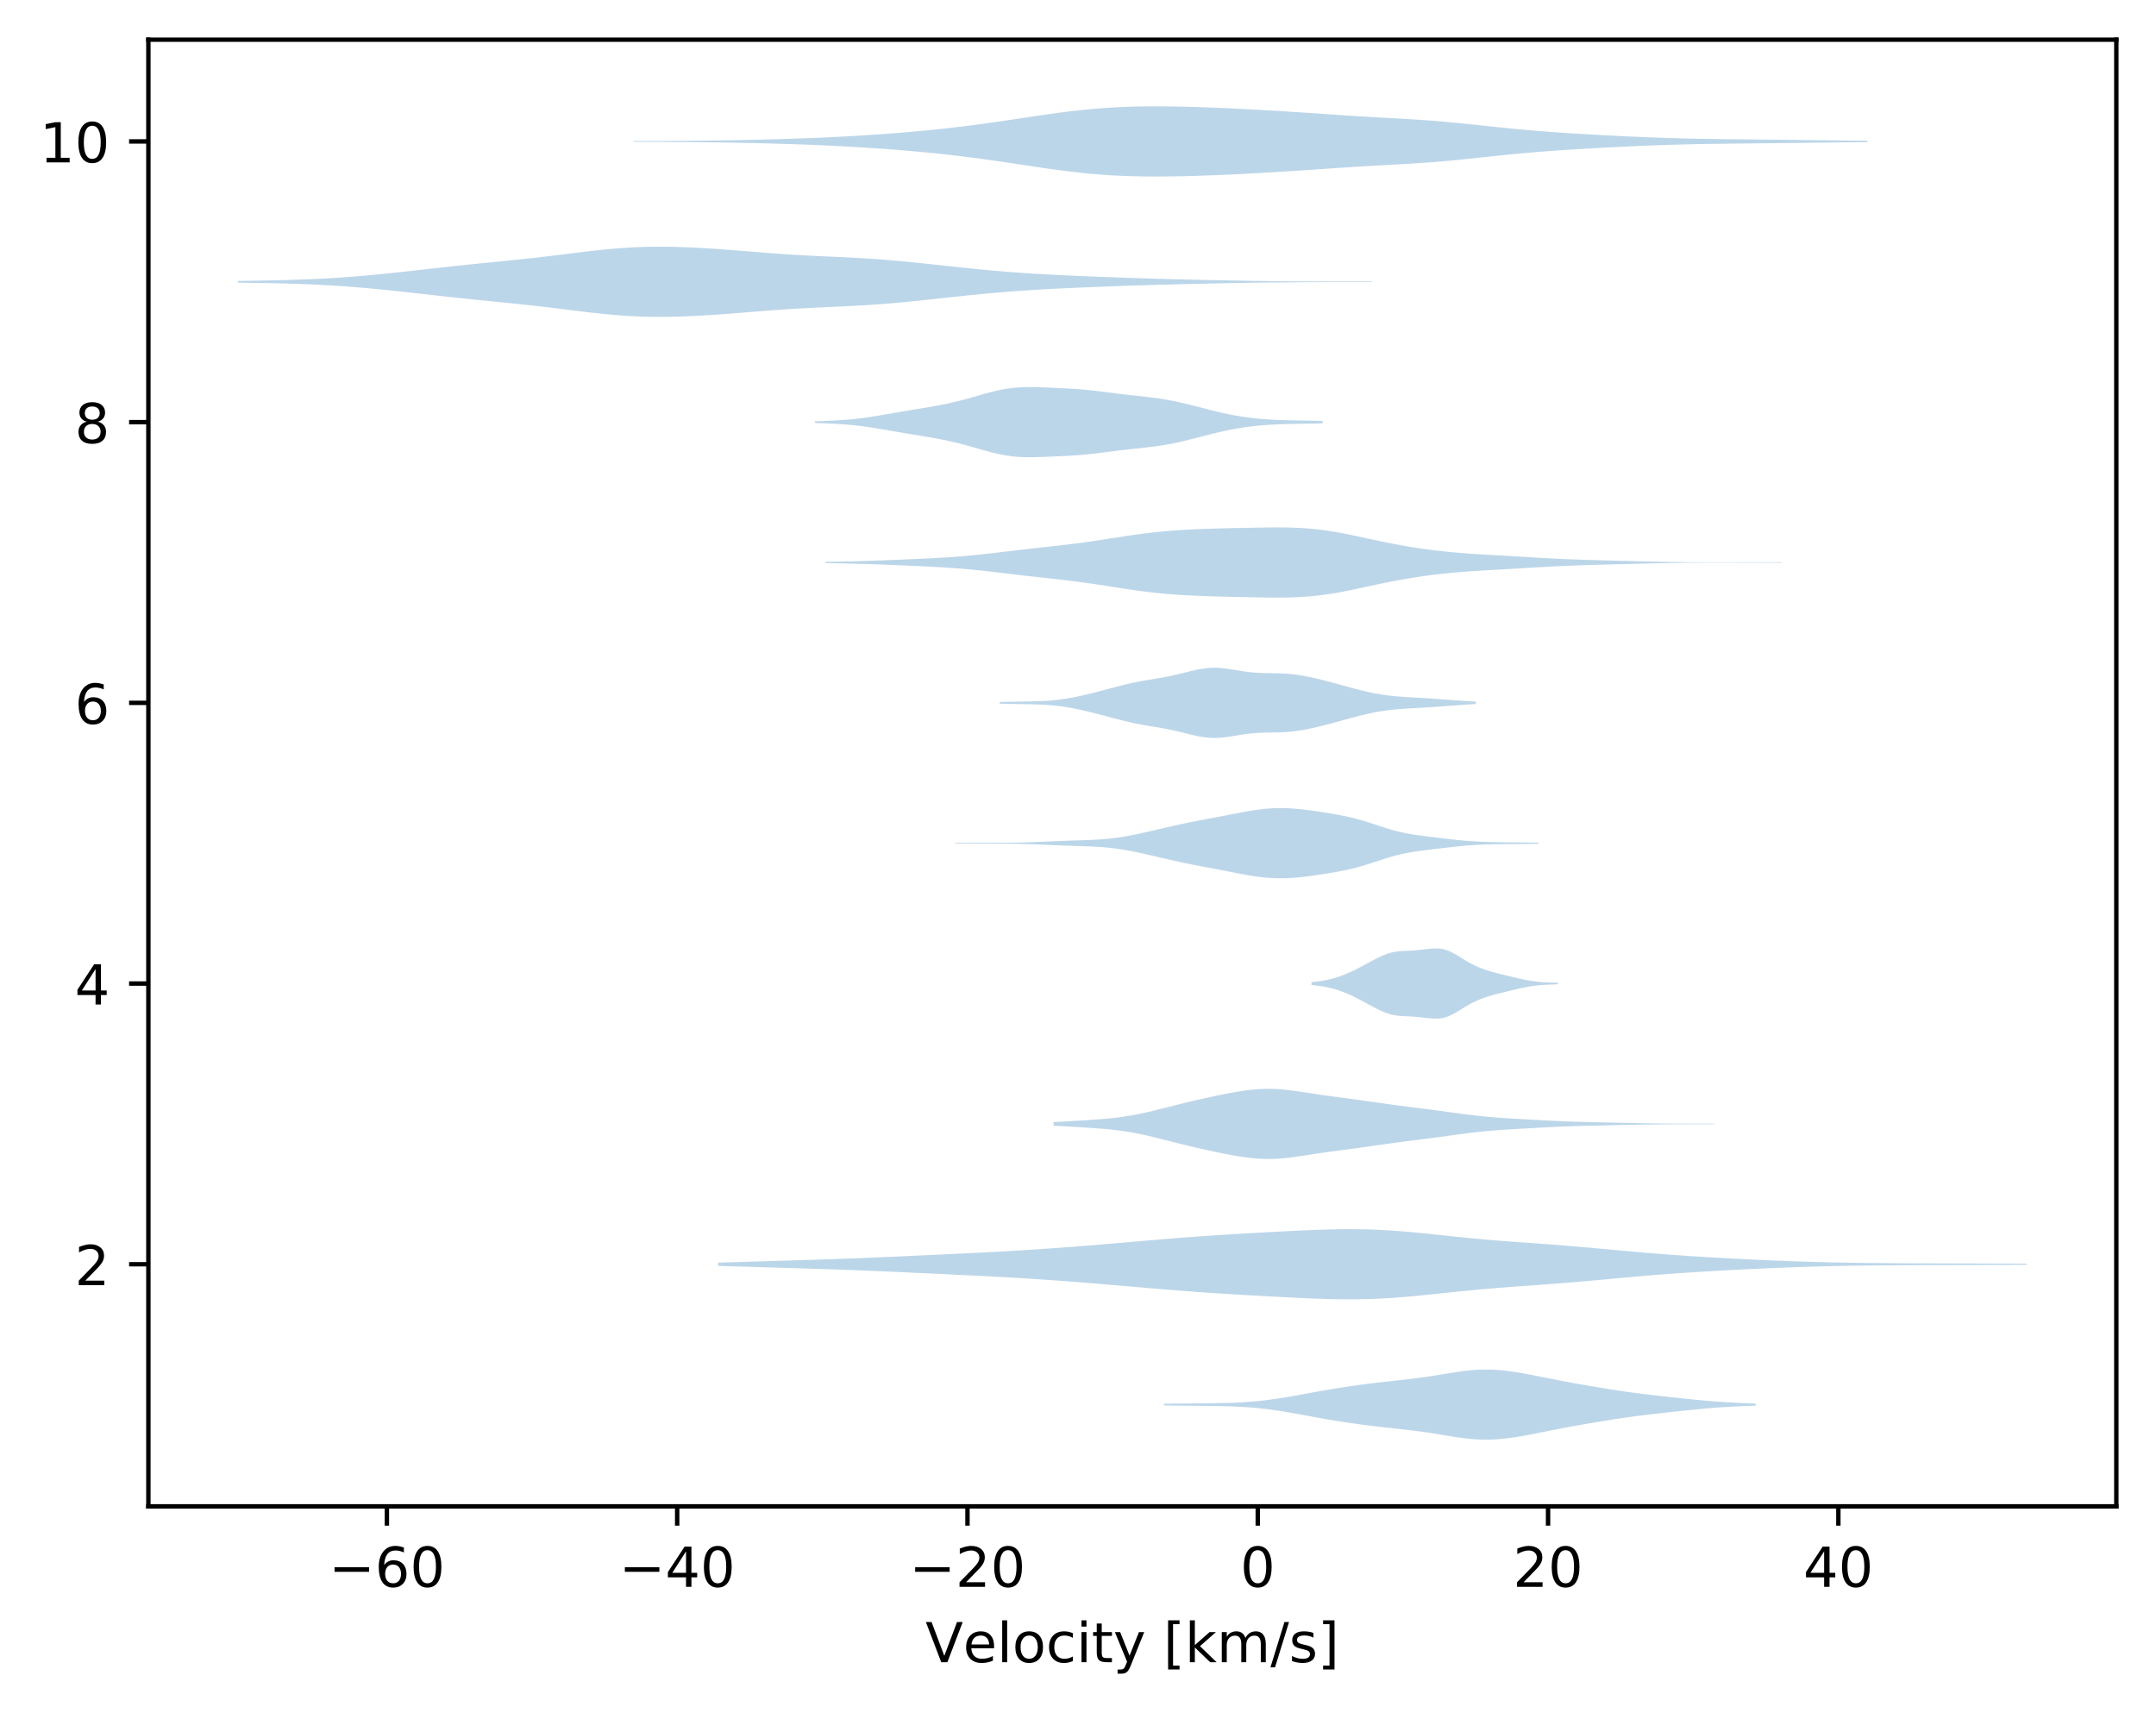 <?xml version="1.0" encoding="utf-8" standalone="no"?>
<!DOCTYPE svg PUBLIC "-//W3C//DTD SVG 1.1//EN"
  "http://www.w3.org/Graphics/SVG/1.1/DTD/svg11.dtd">
<!-- Created with matplotlib (https://matplotlib.org/) -->
<svg height="310.868pt" version="1.1" viewBox="0 0 391.245 310.868" width="391.245pt" xmlns="http://www.w3.org/2000/svg" xmlns:xlink="http://www.w3.org/1999/xlink">
 <defs>
  <style type="text/css">
*{stroke-linecap:butt;stroke-linejoin:round;}
  </style>
 </defs>
 <g id="figure_1">
  <g id="patch_1">
   <path d="M 0 310.868 
L 391.245 310.868 
L 391.245 0 
L 0 0 
z
" style="fill:#ffffff;"/>
  </g>
  <g id="axes_1">
   <g id="patch_2">
    <path d="M 26.925 273.312 
L 384.045 273.312 
L 384.045 7.2 
L 26.925 7.2 
z
" style="fill:#ffffff;"/>
   </g>
   <g id="PolyCollection_1">
    <path clip-path="url(#pb4125a4945)" d="M 211.237 254.702 
L 211.237 254.997 
L 212.321 255.013 
L 213.405 255.028 
L 214.49 255.041 
L 215.574 255.052 
L 216.659 255.062 
L 217.743 255.072 
L 218.828 255.082 
L 219.912 255.095 
L 220.996 255.111 
L 222.081 255.134 
L 223.165 255.166 
L 224.25 255.208 
L 225.334 255.263 
L 226.418 255.332 
L 227.503 255.419 
L 228.587 255.522 
L 229.672 255.644 
L 230.756 255.784 
L 231.841 255.94 
L 232.925 256.111 
L 234.009 256.294 
L 235.094 256.486 
L 236.178 256.683 
L 237.263 256.882 
L 238.347 257.081 
L 239.432 257.276 
L 240.516 257.466 
L 241.6 257.65 
L 242.685 257.827 
L 243.769 257.997 
L 244.854 258.16 
L 245.938 258.316 
L 247.022 258.464 
L 248.107 258.605 
L 249.191 258.74 
L 250.276 258.869 
L 251.36 258.993 
L 252.445 259.113 
L 253.529 259.232 
L 254.613 259.352 
L 255.698 259.476 
L 256.782 259.608 
L 257.867 259.749 
L 258.951 259.902 
L 260.036 260.066 
L 261.12 260.24 
L 262.204 260.42 
L 263.289 260.598 
L 264.373 260.768 
L 265.458 260.921 
L 266.542 261.049 
L 267.627 261.144 
L 268.711 261.201 
L 269.795 261.216 
L 270.88 261.189 
L 271.964 261.122 
L 273.049 261.019 
L 274.133 260.883 
L 275.217 260.722 
L 276.302 260.539 
L 277.386 260.341 
L 278.471 260.133 
L 279.555 259.918 
L 280.64 259.7 
L 281.724 259.483 
L 282.808 259.27 
L 283.893 259.062 
L 284.977 258.86 
L 286.062 258.663 
L 287.146 258.472 
L 288.231 258.285 
L 289.315 258.101 
L 290.399 257.92 
L 291.484 257.742 
L 292.568 257.569 
L 293.653 257.401 
L 294.737 257.24 
L 295.821 257.086 
L 296.906 256.941 
L 297.99 256.804 
L 299.075 256.672 
L 300.159 256.546 
L 301.244 256.422 
L 302.328 256.301 
L 303.412 256.182 
L 304.497 256.065 
L 305.581 255.949 
L 306.666 255.837 
L 307.75 255.728 
L 308.835 255.626 
L 309.919 255.529 
L 311.003 255.441 
L 312.088 255.36 
L 313.172 255.288 
L 314.257 255.224 
L 315.341 255.168 
L 316.425 255.119 
L 317.51 255.076 
L 318.594 255.039 
L 318.594 254.66 
L 318.594 254.66 
L 317.51 254.623 
L 316.425 254.58 
L 315.341 254.531 
L 314.257 254.475 
L 313.172 254.411 
L 312.088 254.339 
L 311.003 254.259 
L 309.919 254.17 
L 308.835 254.074 
L 307.75 253.971 
L 306.666 253.863 
L 305.581 253.75 
L 304.497 253.635 
L 303.412 253.517 
L 302.328 253.398 
L 301.244 253.277 
L 300.159 253.154 
L 299.075 253.027 
L 297.99 252.896 
L 296.906 252.758 
L 295.821 252.613 
L 294.737 252.46 
L 293.653 252.299 
L 292.568 252.131 
L 291.484 251.957 
L 290.399 251.779 
L 289.315 251.598 
L 288.231 251.414 
L 287.146 251.227 
L 286.062 251.036 
L 284.977 250.84 
L 283.893 250.637 
L 282.808 250.429 
L 281.724 250.216 
L 280.64 249.999 
L 279.555 249.782 
L 278.471 249.567 
L 277.386 249.358 
L 276.302 249.16 
L 275.217 248.978 
L 274.133 248.816 
L 273.049 248.681 
L 271.964 248.577 
L 270.88 248.51 
L 269.795 248.483 
L 268.711 248.499 
L 267.627 248.555 
L 266.542 248.65 
L 265.458 248.778 
L 264.373 248.931 
L 263.289 249.101 
L 262.204 249.28 
L 261.12 249.459 
L 260.036 249.633 
L 258.951 249.797 
L 257.867 249.95 
L 256.782 250.092 
L 255.698 250.223 
L 254.613 250.347 
L 253.529 250.467 
L 252.445 250.586 
L 251.36 250.706 
L 250.276 250.83 
L 249.191 250.959 
L 248.107 251.094 
L 247.022 251.235 
L 245.938 251.384 
L 244.854 251.539 
L 243.769 251.702 
L 242.685 251.872 
L 241.6 252.049 
L 240.516 252.233 
L 239.432 252.423 
L 238.347 252.618 
L 237.263 252.817 
L 236.178 253.016 
L 235.094 253.213 
L 234.009 253.405 
L 232.925 253.588 
L 231.841 253.759 
L 230.756 253.915 
L 229.672 254.055 
L 228.587 254.177 
L 227.503 254.281 
L 226.418 254.367 
L 225.334 254.437 
L 224.25 254.492 
L 223.165 254.534 
L 222.081 254.565 
L 220.996 254.588 
L 219.912 254.605 
L 218.828 254.617 
L 217.743 254.628 
L 216.659 254.637 
L 215.574 254.647 
L 214.49 254.659 
L 213.405 254.672 
L 212.321 254.686 
L 211.237 254.702 
z
" style="fill:#1f77b4;fill-opacity:0.3;"/>
   </g>
   <g id="PolyCollection_2">
    <path clip-path="url(#pb4125a4945)" d="M 130.317 229.08 
L 130.317 229.689 
L 132.716 229.753 
L 135.115 229.821 
L 137.513 229.892 
L 139.912 229.965 
L 142.311 230.038 
L 144.71 230.111 
L 147.109 230.186 
L 149.508 230.263 
L 151.907 230.344 
L 154.306 230.43 
L 156.705 230.523 
L 159.104 230.622 
L 161.503 230.726 
L 163.902 230.835 
L 166.301 230.947 
L 168.7 231.059 
L 171.099 231.172 
L 173.498 231.285 
L 175.897 231.4 
L 178.296 231.519 
L 180.694 231.644 
L 183.093 231.777 
L 185.492 231.919 
L 187.891 232.071 
L 190.29 232.234 
L 192.689 232.407 
L 195.088 232.589 
L 197.487 232.779 
L 199.886 232.976 
L 202.285 233.179 
L 204.684 233.384 
L 207.083 233.591 
L 209.482 233.796 
L 211.881 233.997 
L 214.28 234.189 
L 216.679 234.37 
L 219.078 234.54 
L 221.477 234.699 
L 223.876 234.848 
L 226.274 234.989 
L 228.673 235.124 
L 231.072 235.255 
L 233.471 235.381 
L 235.87 235.499 
L 238.269 235.603 
L 240.668 235.686 
L 243.067 235.738 
L 245.466 235.751 
L 247.865 235.716 
L 250.264 235.63 
L 252.663 235.492 
L 255.062 235.308 
L 257.461 235.087 
L 259.86 234.842 
L 262.259 234.588 
L 264.658 234.336 
L 267.057 234.097 
L 269.455 233.877 
L 271.854 233.677 
L 274.253 233.493 
L 276.652 233.319 
L 279.051 233.147 
L 281.45 232.969 
L 283.849 232.782 
L 286.248 232.583 
L 288.647 232.373 
L 291.046 232.155 
L 293.445 231.934 
L 295.844 231.717 
L 298.243 231.507 
L 300.642 231.309 
L 303.041 231.125 
L 305.44 230.955 
L 307.839 230.798 
L 310.238 230.652 
L 312.637 230.516 
L 315.035 230.388 
L 317.434 230.268 
L 319.833 230.156 
L 322.232 230.052 
L 324.631 229.958 
L 327.03 229.874 
L 329.429 229.8 
L 331.828 229.738 
L 334.227 229.686 
L 336.626 229.645 
L 339.025 229.612 
L 341.424 229.587 
L 343.823 229.568 
L 346.222 229.554 
L 348.621 229.544 
L 351.02 229.536 
L 353.419 229.529 
L 355.818 229.523 
L 358.216 229.517 
L 360.615 229.51 
L 363.014 229.502 
L 365.413 229.493 
L 367.812 229.482 
L 367.812 229.286 
L 367.812 229.286 
L 365.413 229.276 
L 363.014 229.267 
L 360.615 229.259 
L 358.216 229.252 
L 355.818 229.246 
L 353.419 229.24 
L 351.02 229.233 
L 348.621 229.225 
L 346.222 229.215 
L 343.823 229.201 
L 341.424 229.182 
L 339.025 229.157 
L 336.626 229.124 
L 334.227 229.082 
L 331.828 229.031 
L 329.429 228.969 
L 327.03 228.895 
L 324.631 228.811 
L 322.232 228.717 
L 319.833 228.613 
L 317.434 228.501 
L 315.035 228.38 
L 312.637 228.253 
L 310.238 228.117 
L 307.839 227.971 
L 305.44 227.814 
L 303.041 227.644 
L 300.642 227.46 
L 298.243 227.262 
L 295.844 227.052 
L 293.445 226.835 
L 291.046 226.614 
L 288.647 226.396 
L 286.248 226.186 
L 283.849 225.986 
L 281.45 225.799 
L 279.051 225.622 
L 276.652 225.45 
L 274.253 225.276 
L 271.854 225.092 
L 269.455 224.892 
L 267.057 224.672 
L 264.658 224.433 
L 262.259 224.181 
L 259.86 223.926 
L 257.461 223.682 
L 255.062 223.461 
L 252.663 223.277 
L 250.264 223.139 
L 247.865 223.053 
L 245.466 223.018 
L 243.067 223.031 
L 240.668 223.083 
L 238.269 223.166 
L 235.87 223.27 
L 233.471 223.388 
L 231.072 223.514 
L 228.673 223.644 
L 226.274 223.78 
L 223.876 223.921 
L 221.477 224.07 
L 219.078 224.228 
L 216.679 224.399 
L 214.28 224.58 
L 211.881 224.772 
L 209.482 224.972 
L 207.083 225.177 
L 204.684 225.384 
L 202.285 225.59 
L 199.886 225.793 
L 197.487 225.99 
L 195.088 226.18 
L 192.689 226.362 
L 190.29 226.534 
L 187.891 226.697 
L 185.492 226.85 
L 183.093 226.992 
L 180.694 227.125 
L 178.296 227.25 
L 175.897 227.369 
L 173.498 227.484 
L 171.099 227.597 
L 168.7 227.71 
L 166.301 227.822 
L 163.902 227.934 
L 161.503 228.042 
L 159.104 228.147 
L 156.705 228.246 
L 154.306 228.339 
L 151.907 228.425 
L 149.508 228.506 
L 147.109 228.583 
L 144.71 228.658 
L 142.311 228.731 
L 139.912 228.804 
L 137.513 228.876 
L 135.115 228.948 
L 132.716 229.016 
L 130.317 229.08 
z
" style="fill:#1f77b4;fill-opacity:0.3;"/>
   </g>
   <g id="PolyCollection_3">
    <path clip-path="url(#pb4125a4945)" d="M 191.189 203.587 
L 191.189 204.251 
L 192.4 204.314 
L 193.611 204.381 
L 194.822 204.45 
L 196.033 204.521 
L 197.244 204.597 
L 198.455 204.678 
L 199.666 204.769 
L 200.877 204.874 
L 202.089 204.998 
L 203.3 205.147 
L 204.511 205.323 
L 205.722 205.53 
L 206.933 205.768 
L 208.144 206.032 
L 209.355 206.319 
L 210.566 206.619 
L 211.777 206.927 
L 212.988 207.235 
L 214.199 207.538 
L 215.41 207.833 
L 216.622 208.12 
L 217.833 208.399 
L 219.044 208.67 
L 220.255 208.934 
L 221.466 209.188 
L 222.677 209.43 
L 223.888 209.654 
L 225.099 209.856 
L 226.31 210.027 
L 227.521 210.16 
L 228.732 210.248 
L 229.943 210.285 
L 231.155 210.27 
L 232.366 210.202 
L 233.577 210.088 
L 234.788 209.938 
L 235.999 209.764 
L 237.21 209.578 
L 238.421 209.39 
L 239.632 209.208 
L 240.843 209.035 
L 242.054 208.871 
L 243.265 208.711 
L 244.476 208.552 
L 245.687 208.391 
L 246.899 208.225 
L 248.11 208.054 
L 249.321 207.88 
L 250.532 207.706 
L 251.743 207.534 
L 252.954 207.367 
L 254.165 207.206 
L 255.376 207.05 
L 256.587 206.898 
L 257.798 206.746 
L 259.009 206.592 
L 260.22 206.434 
L 261.432 206.271 
L 262.643 206.106 
L 263.854 205.939 
L 265.065 205.775 
L 266.276 205.617 
L 267.487 205.471 
L 268.698 205.337 
L 269.909 205.218 
L 271.12 205.113 
L 272.331 205.021 
L 273.542 204.94 
L 274.753 204.865 
L 275.965 204.795 
L 277.176 204.727 
L 278.387 204.66 
L 279.598 204.594 
L 280.809 204.53 
L 282.02 204.471 
L 283.231 204.416 
L 284.442 204.368 
L 285.653 204.327 
L 286.864 204.291 
L 288.075 204.26 
L 289.286 204.231 
L 290.498 204.204 
L 291.709 204.177 
L 292.92 204.15 
L 294.131 204.123 
L 295.342 204.097 
L 296.553 204.071 
L 297.764 204.048 
L 298.975 204.028 
L 300.186 204.011 
L 301.397 203.997 
L 302.608 203.987 
L 303.819 203.98 
L 305.031 203.976 
L 306.242 203.974 
L 307.453 203.974 
L 308.664 203.974 
L 309.875 203.974 
L 311.086 203.973 
L 311.086 203.866 
L 311.086 203.866 
L 309.875 203.865 
L 308.664 203.864 
L 307.453 203.865 
L 306.242 203.864 
L 305.031 203.863 
L 303.819 203.859 
L 302.608 203.852 
L 301.397 203.842 
L 300.186 203.828 
L 298.975 203.811 
L 297.764 203.79 
L 296.553 203.767 
L 295.342 203.742 
L 294.131 203.715 
L 292.92 203.688 
L 291.709 203.661 
L 290.498 203.634 
L 289.286 203.607 
L 288.075 203.579 
L 286.864 203.547 
L 285.653 203.512 
L 284.442 203.47 
L 283.231 203.422 
L 282.02 203.368 
L 280.809 203.308 
L 279.598 203.244 
L 278.387 203.179 
L 277.176 203.112 
L 275.965 203.043 
L 274.753 202.973 
L 273.542 202.899 
L 272.331 202.817 
L 271.12 202.725 
L 269.909 202.62 
L 268.698 202.501 
L 267.487 202.368 
L 266.276 202.221 
L 265.065 202.064 
L 263.854 201.9 
L 262.643 201.733 
L 261.432 201.567 
L 260.22 201.404 
L 259.009 201.246 
L 257.798 201.093 
L 256.587 200.941 
L 255.376 200.788 
L 254.165 200.632 
L 252.954 200.471 
L 251.743 200.304 
L 250.532 200.133 
L 249.321 199.958 
L 248.11 199.784 
L 246.899 199.614 
L 245.687 199.448 
L 244.476 199.286 
L 243.265 199.128 
L 242.054 198.968 
L 240.843 198.803 
L 239.632 198.63 
L 238.421 198.448 
L 237.21 198.26 
L 235.999 198.074 
L 234.788 197.9 
L 233.577 197.75 
L 232.366 197.636 
L 231.155 197.569 
L 229.943 197.553 
L 228.732 197.59 
L 227.521 197.678 
L 226.31 197.811 
L 225.099 197.983 
L 223.888 198.184 
L 222.677 198.409 
L 221.466 198.65 
L 220.255 198.905 
L 219.044 199.168 
L 217.833 199.439 
L 216.622 199.718 
L 215.41 200.005 
L 214.199 200.301 
L 212.988 200.604 
L 211.777 200.911 
L 210.566 201.219 
L 209.355 201.52 
L 208.144 201.806 
L 206.933 202.071 
L 205.722 202.308 
L 204.511 202.515 
L 203.3 202.692 
L 202.089 202.84 
L 200.877 202.964 
L 199.666 203.069 
L 198.455 203.16 
L 197.244 203.242 
L 196.033 203.317 
L 194.822 203.388 
L 193.611 203.457 
L 192.4 203.524 
L 191.189 203.587 
z
" style="fill:#1f77b4;fill-opacity:0.3;"/>
   </g>
   <g id="PolyCollection_4">
    <path clip-path="url(#pb4125a4945)" d="M 237.992 178.192 
L 237.992 178.715 
L 238.443 178.761 
L 238.895 178.811 
L 239.346 178.868 
L 239.797 178.933 
L 240.249 179.008 
L 240.7 179.093 
L 241.152 179.189 
L 241.603 179.298 
L 242.055 179.42 
L 242.506 179.555 
L 242.958 179.702 
L 243.409 179.862 
L 243.861 180.034 
L 244.312 180.217 
L 244.764 180.411 
L 245.215 180.615 
L 245.666 180.829 
L 246.118 181.052 
L 246.569 181.282 
L 247.021 181.519 
L 247.472 181.76 
L 247.924 182.004 
L 248.375 182.25 
L 248.827 182.494 
L 249.278 182.735 
L 249.73 182.97 
L 250.181 183.195 
L 250.633 183.409 
L 251.084 183.605 
L 251.535 183.782 
L 251.987 183.936 
L 252.438 184.065 
L 252.89 184.167 
L 253.341 184.245 
L 253.793 184.301 
L 254.244 184.34 
L 254.696 184.368 
L 255.147 184.389 
L 255.599 184.409 
L 256.05 184.432 
L 256.501 184.461 
L 256.953 184.496 
L 257.404 184.538 
L 257.856 184.585 
L 258.307 184.636 
L 258.759 184.688 
L 259.21 184.737 
L 259.662 184.779 
L 260.113 184.809 
L 260.565 184.82 
L 261.016 184.807 
L 261.468 184.763 
L 261.919 184.684 
L 262.37 184.565 
L 262.822 184.406 
L 263.273 184.21 
L 263.725 183.982 
L 264.176 183.728 
L 264.628 183.456 
L 265.079 183.176 
L 265.531 182.896 
L 265.982 182.621 
L 266.434 182.358 
L 266.885 182.109 
L 267.337 181.876 
L 267.788 181.659 
L 268.239 181.459 
L 268.691 181.274 
L 269.142 181.104 
L 269.594 180.946 
L 270.045 180.799 
L 270.497 180.662 
L 270.948 180.532 
L 271.4 180.409 
L 271.851 180.29 
L 272.303 180.175 
L 272.754 180.062 
L 273.205 179.952 
L 273.657 179.842 
L 274.108 179.735 
L 274.56 179.628 
L 275.011 179.523 
L 275.463 179.419 
L 275.914 179.319 
L 276.366 179.221 
L 276.817 179.129 
L 277.269 179.042 
L 277.72 178.963 
L 278.172 178.893 
L 278.623 178.833 
L 279.074 178.782 
L 279.526 178.74 
L 279.977 178.707 
L 280.429 178.68 
L 280.88 178.658 
L 281.332 178.64 
L 281.783 178.624 
L 282.235 178.609 
L 282.686 178.594 
L 282.686 178.314 
L 282.686 178.314 
L 282.235 178.299 
L 281.783 178.284 
L 281.332 178.268 
L 280.88 178.25 
L 280.429 178.228 
L 279.977 178.201 
L 279.526 178.168 
L 279.074 178.126 
L 278.623 178.075 
L 278.172 178.014 
L 277.72 177.944 
L 277.269 177.866 
L 276.817 177.779 
L 276.366 177.687 
L 275.914 177.589 
L 275.463 177.488 
L 275.011 177.385 
L 274.56 177.28 
L 274.108 177.173 
L 273.657 177.065 
L 273.205 176.956 
L 272.754 176.846 
L 272.303 176.733 
L 271.851 176.618 
L 271.4 176.499 
L 270.948 176.375 
L 270.497 176.246 
L 270.045 176.108 
L 269.594 175.962 
L 269.142 175.804 
L 268.691 175.633 
L 268.239 175.449 
L 267.788 175.249 
L 267.337 175.032 
L 266.885 174.799 
L 266.434 174.55 
L 265.982 174.286 
L 265.531 174.012 
L 265.079 173.731 
L 264.628 173.451 
L 264.176 173.18 
L 263.725 172.926 
L 263.273 172.697 
L 262.822 172.501 
L 262.37 172.343 
L 261.919 172.224 
L 261.468 172.144 
L 261.016 172.101 
L 260.565 172.088 
L 260.113 172.099 
L 259.662 172.129 
L 259.21 172.171 
L 258.759 172.22 
L 258.307 172.272 
L 257.856 172.322 
L 257.404 172.37 
L 256.953 172.411 
L 256.501 172.447 
L 256.05 172.476 
L 255.599 172.499 
L 255.147 172.519 
L 254.696 172.54 
L 254.244 172.568 
L 253.793 172.606 
L 253.341 172.663 
L 252.89 172.74 
L 252.438 172.843 
L 251.987 172.972 
L 251.535 173.125 
L 251.084 173.302 
L 250.633 173.499 
L 250.181 173.712 
L 249.73 173.938 
L 249.278 174.173 
L 248.827 174.414 
L 248.375 174.658 
L 247.924 174.903 
L 247.472 175.148 
L 247.021 175.389 
L 246.569 175.626 
L 246.118 175.856 
L 245.666 176.079 
L 245.215 176.293 
L 244.764 176.497 
L 244.312 176.691 
L 243.861 176.874 
L 243.409 177.046 
L 242.958 177.206 
L 242.506 177.353 
L 242.055 177.488 
L 241.603 177.61 
L 241.152 177.719 
L 240.7 177.815 
L 240.249 177.9 
L 239.797 177.974 
L 239.346 178.039 
L 238.895 178.097 
L 238.443 178.147 
L 237.992 178.192 
z
" style="fill:#1f77b4;fill-opacity:0.3;"/>
   </g>
   <g id="PolyCollection_5">
    <path clip-path="url(#pb4125a4945)" d="M 173.35 152.922 
L 173.35 153.055 
L 174.419 153.059 
L 175.488 153.062 
L 176.558 153.064 
L 177.627 153.065 
L 178.696 153.066 
L 179.766 153.068 
L 180.835 153.07 
L 181.904 153.074 
L 182.974 153.082 
L 184.043 153.094 
L 185.112 153.113 
L 186.182 153.139 
L 187.251 153.173 
L 188.32 153.214 
L 189.39 153.259 
L 190.459 153.307 
L 191.528 153.354 
L 192.598 153.398 
L 193.667 153.437 
L 194.736 153.472 
L 195.806 153.506 
L 196.875 153.541 
L 197.944 153.583 
L 199.014 153.636 
L 200.083 153.708 
L 201.152 153.802 
L 202.222 153.922 
L 203.291 154.071 
L 204.36 154.248 
L 205.43 154.449 
L 206.499 154.67 
L 207.568 154.904 
L 208.638 155.148 
L 209.707 155.396 
L 210.776 155.644 
L 211.846 155.891 
L 212.915 156.134 
L 213.984 156.371 
L 215.054 156.6 
L 216.123 156.82 
L 217.192 157.031 
L 218.262 157.235 
L 219.331 157.435 
L 220.4 157.634 
L 221.47 157.837 
L 222.539 158.043 
L 223.608 158.253 
L 224.678 158.462 
L 225.747 158.665 
L 226.816 158.853 
L 227.886 159.019 
L 228.955 159.157 
L 230.024 159.261 
L 231.094 159.327 
L 232.163 159.355 
L 233.232 159.345 
L 234.302 159.298 
L 235.371 159.219 
L 236.44 159.111 
L 237.51 158.98 
L 238.579 158.831 
L 239.648 158.671 
L 240.718 158.503 
L 241.787 158.325 
L 242.856 158.136 
L 243.926 157.928 
L 244.995 157.696 
L 246.064 157.432 
L 247.134 157.136 
L 248.203 156.81 
L 249.272 156.463 
L 250.342 156.109 
L 251.411 155.763 
L 252.48 155.44 
L 253.55 155.152 
L 254.619 154.904 
L 255.688 154.694 
L 256.758 154.519 
L 257.827 154.367 
L 258.896 154.23 
L 259.966 154.099 
L 261.035 153.969 
L 262.104 153.841 
L 263.174 153.715 
L 264.243 153.597 
L 265.312 153.489 
L 266.382 153.397 
L 267.451 153.321 
L 268.52 153.263 
L 269.59 153.22 
L 270.659 153.19 
L 271.728 153.17 
L 272.798 153.156 
L 273.867 153.146 
L 274.936 153.137 
L 276.006 153.128 
L 277.075 153.117 
L 278.144 153.105 
L 279.214 153.091 
L 279.214 152.886 
L 279.214 152.886 
L 278.144 152.872 
L 277.075 152.86 
L 276.006 152.849 
L 274.936 152.84 
L 273.867 152.831 
L 272.798 152.821 
L 271.728 152.807 
L 270.659 152.787 
L 269.59 152.757 
L 268.52 152.714 
L 267.451 152.656 
L 266.382 152.58 
L 265.312 152.488 
L 264.243 152.38 
L 263.174 152.262 
L 262.104 152.136 
L 261.035 152.008 
L 259.966 151.879 
L 258.896 151.748 
L 257.827 151.61 
L 256.758 151.459 
L 255.688 151.283 
L 254.619 151.074 
L 253.55 150.825 
L 252.48 150.537 
L 251.411 150.214 
L 250.342 149.868 
L 249.272 149.514 
L 248.203 149.167 
L 247.134 148.841 
L 246.064 148.545 
L 244.995 148.282 
L 243.926 148.049 
L 242.856 147.842 
L 241.787 147.652 
L 240.718 147.475 
L 239.648 147.306 
L 238.579 147.146 
L 237.51 146.998 
L 236.44 146.867 
L 235.371 146.759 
L 234.302 146.679 
L 233.232 146.633 
L 232.163 146.622 
L 231.094 146.65 
L 230.024 146.717 
L 228.955 146.82 
L 227.886 146.958 
L 226.816 147.124 
L 225.747 147.313 
L 224.678 147.515 
L 223.608 147.724 
L 222.539 147.934 
L 221.47 148.141 
L 220.4 148.343 
L 219.331 148.542 
L 218.262 148.742 
L 217.192 148.946 
L 216.123 149.157 
L 215.054 149.377 
L 213.984 149.606 
L 212.915 149.843 
L 211.846 150.086 
L 210.776 150.333 
L 209.707 150.582 
L 208.638 150.829 
L 207.568 151.073 
L 206.499 151.308 
L 205.43 151.528 
L 204.36 151.729 
L 203.291 151.906 
L 202.222 152.055 
L 201.152 152.176 
L 200.083 152.27 
L 199.014 152.341 
L 197.944 152.395 
L 196.875 152.436 
L 195.806 152.471 
L 194.736 152.505 
L 193.667 152.54 
L 192.598 152.58 
L 191.528 152.623 
L 190.459 152.67 
L 189.39 152.718 
L 188.32 152.764 
L 187.251 152.804 
L 186.182 152.838 
L 185.112 152.864 
L 184.043 152.883 
L 182.974 152.896 
L 181.904 152.903 
L 180.835 152.907 
L 179.766 152.909 
L 178.696 152.911 
L 177.627 152.912 
L 176.558 152.913 
L 175.488 152.915 
L 174.419 152.918 
L 173.35 152.922 
z
" style="fill:#1f77b4;fill-opacity:0.3;"/>
   </g>
   <g id="PolyCollection_6">
    <path clip-path="url(#pb4125a4945)" d="M 181.407 127.368 
L 181.407 127.679 
L 182.28 127.698 
L 183.152 127.716 
L 184.025 127.732 
L 184.898 127.746 
L 185.77 127.76 
L 186.643 127.774 
L 187.515 127.792 
L 188.388 127.817 
L 189.261 127.854 
L 190.133 127.906 
L 191.006 127.976 
L 191.878 128.067 
L 192.751 128.179 
L 193.623 128.313 
L 194.496 128.468 
L 195.369 128.64 
L 196.241 128.828 
L 197.114 129.028 
L 197.986 129.238 
L 198.859 129.457 
L 199.731 129.682 
L 200.604 129.912 
L 201.477 130.145 
L 202.349 130.377 
L 203.222 130.604 
L 204.094 130.823 
L 204.967 131.03 
L 205.839 131.221 
L 206.712 131.397 
L 207.585 131.557 
L 208.457 131.707 
L 209.33 131.85 
L 210.202 131.994 
L 211.075 132.146 
L 211.947 132.311 
L 212.82 132.493 
L 213.693 132.692 
L 214.565 132.905 
L 215.438 133.124 
L 216.31 133.338 
L 217.183 133.534 
L 218.055 133.697 
L 218.928 133.815 
L 219.801 133.881 
L 220.673 133.89 
L 221.546 133.844 
L 222.418 133.752 
L 223.291 133.627 
L 224.163 133.484 
L 225.036 133.339 
L 225.909 133.206 
L 226.781 133.096 
L 227.654 133.013 
L 228.526 132.958 
L 229.399 132.927 
L 230.271 132.911 
L 231.144 132.899 
L 232.017 132.882 
L 232.889 132.849 
L 233.762 132.793 
L 234.634 132.71 
L 235.507 132.598 
L 236.379 132.459 
L 237.252 132.295 
L 238.125 132.111 
L 238.997 131.91 
L 239.87 131.697 
L 240.742 131.475 
L 241.615 131.245 
L 242.487 131.01 
L 243.36 130.771 
L 244.233 130.53 
L 245.105 130.292 
L 245.978 130.058 
L 246.85 129.833 
L 247.723 129.62 
L 248.595 129.423 
L 249.468 129.246 
L 250.341 129.089 
L 251.213 128.955 
L 252.086 128.842 
L 252.958 128.748 
L 253.831 128.67 
L 254.703 128.606 
L 255.576 128.55 
L 256.449 128.499 
L 257.321 128.45 
L 258.194 128.399 
L 259.066 128.345 
L 259.939 128.288 
L 260.811 128.227 
L 261.684 128.163 
L 262.557 128.097 
L 263.429 128.032 
L 264.302 127.967 
L 265.174 127.906 
L 266.047 127.848 
L 266.919 127.795 
L 267.792 127.747 
L 267.792 127.299 
L 267.792 127.299 
L 266.919 127.252 
L 266.047 127.199 
L 265.174 127.141 
L 264.302 127.08 
L 263.429 127.015 
L 262.557 126.949 
L 261.684 126.884 
L 260.811 126.82 
L 259.939 126.759 
L 259.066 126.701 
L 258.194 126.648 
L 257.321 126.597 
L 256.449 126.548 
L 255.576 126.497 
L 254.703 126.441 
L 253.831 126.376 
L 252.958 126.299 
L 252.086 126.205 
L 251.213 126.092 
L 250.341 125.957 
L 249.468 125.801 
L 248.595 125.623 
L 247.723 125.427 
L 246.85 125.214 
L 245.978 124.989 
L 245.105 124.755 
L 244.233 124.516 
L 243.36 124.276 
L 242.487 124.037 
L 241.615 123.802 
L 240.742 123.572 
L 239.87 123.349 
L 238.997 123.136 
L 238.125 122.936 
L 237.252 122.752 
L 236.379 122.588 
L 235.507 122.449 
L 234.634 122.337 
L 233.762 122.254 
L 232.889 122.198 
L 232.017 122.165 
L 231.144 122.147 
L 230.271 122.136 
L 229.399 122.12 
L 228.526 122.088 
L 227.654 122.034 
L 226.781 121.951 
L 225.909 121.841 
L 225.036 121.708 
L 224.163 121.563 
L 223.291 121.42 
L 222.418 121.295 
L 221.546 121.203 
L 220.673 121.157 
L 219.801 121.166 
L 218.928 121.231 
L 218.055 121.35 
L 217.183 121.513 
L 216.31 121.709 
L 215.438 121.923 
L 214.565 122.142 
L 213.693 122.355 
L 212.82 122.554 
L 211.947 122.736 
L 211.075 122.901 
L 210.202 123.053 
L 209.33 123.197 
L 208.457 123.34 
L 207.585 123.489 
L 206.712 123.65 
L 205.839 123.825 
L 204.967 124.017 
L 204.094 124.224 
L 203.222 124.443 
L 202.349 124.67 
L 201.477 124.902 
L 200.604 125.135 
L 199.731 125.365 
L 198.859 125.59 
L 197.986 125.809 
L 197.114 126.019 
L 196.241 126.219 
L 195.369 126.407 
L 194.496 126.579 
L 193.623 126.733 
L 192.751 126.867 
L 191.878 126.98 
L 191.006 127.071 
L 190.133 127.141 
L 189.261 127.193 
L 188.388 127.229 
L 187.515 127.255 
L 186.643 127.273 
L 185.77 127.287 
L 184.898 127.3 
L 184.025 127.315 
L 183.152 127.33 
L 182.28 127.348 
L 181.407 127.368 
z
" style="fill:#1f77b4;fill-opacity:0.3;"/>
   </g>
   <g id="PolyCollection_7">
    <path clip-path="url(#pb4125a4945)" d="M 149.808 101.943 
L 149.808 102.173 
L 151.561 102.201 
L 153.314 102.235 
L 155.067 102.277 
L 156.82 102.327 
L 158.573 102.385 
L 160.327 102.449 
L 162.08 102.518 
L 163.833 102.59 
L 165.586 102.666 
L 167.339 102.745 
L 169.092 102.832 
L 170.846 102.929 
L 172.599 103.041 
L 174.352 103.173 
L 176.105 103.326 
L 177.858 103.5 
L 179.612 103.693 
L 181.365 103.898 
L 183.118 104.109 
L 184.871 104.318 
L 186.624 104.521 
L 188.377 104.718 
L 190.131 104.91 
L 191.884 105.103 
L 193.637 105.305 
L 195.39 105.523 
L 197.143 105.76 
L 198.896 106.016 
L 200.65 106.286 
L 202.403 106.562 
L 204.156 106.833 
L 205.909 107.091 
L 207.662 107.325 
L 209.415 107.532 
L 211.169 107.708 
L 212.922 107.853 
L 214.675 107.971 
L 216.428 108.065 
L 218.181 108.138 
L 219.934 108.197 
L 221.688 108.245 
L 223.441 108.287 
L 225.194 108.326 
L 226.947 108.363 
L 228.7 108.395 
L 230.453 108.419 
L 232.207 108.424 
L 233.96 108.401 
L 235.713 108.338 
L 237.466 108.223 
L 239.219 108.051 
L 240.972 107.818 
L 242.726 107.531 
L 244.479 107.198 
L 246.232 106.835 
L 247.985 106.457 
L 249.738 106.078 
L 251.491 105.712 
L 253.245 105.367 
L 254.998 105.049 
L 256.751 104.759 
L 258.504 104.499 
L 260.257 104.27 
L 262.01 104.071 
L 263.764 103.9 
L 265.517 103.754 
L 267.27 103.628 
L 269.023 103.518 
L 270.776 103.415 
L 272.53 103.316 
L 274.283 103.214 
L 276.036 103.111 
L 277.789 103.006 
L 279.542 102.903 
L 281.295 102.805 
L 283.049 102.717 
L 284.802 102.64 
L 286.555 102.575 
L 288.308 102.518 
L 290.061 102.469 
L 291.814 102.423 
L 293.568 102.377 
L 295.321 102.332 
L 297.074 102.288 
L 298.827 102.244 
L 300.58 102.204 
L 302.333 102.168 
L 304.087 102.139 
L 305.84 102.117 
L 307.593 102.101 
L 309.346 102.092 
L 311.099 102.088 
L 312.852 102.088 
L 314.606 102.092 
L 316.359 102.097 
L 318.112 102.103 
L 319.865 102.108 
L 321.618 102.112 
L 323.371 102.113 
L 323.371 102.003 
L 323.371 102.003 
L 321.618 102.004 
L 319.865 102.008 
L 318.112 102.013 
L 316.359 102.019 
L 314.606 102.024 
L 312.852 102.028 
L 311.099 102.028 
L 309.346 102.024 
L 307.593 102.015 
L 305.84 101.999 
L 304.087 101.977 
L 302.333 101.948 
L 300.58 101.912 
L 298.827 101.872 
L 297.074 101.829 
L 295.321 101.784 
L 293.568 101.739 
L 291.814 101.694 
L 290.061 101.647 
L 288.308 101.598 
L 286.555 101.542 
L 284.802 101.476 
L 283.049 101.399 
L 281.295 101.311 
L 279.542 101.214 
L 277.789 101.11 
L 276.036 101.005 
L 274.283 100.902 
L 272.53 100.801 
L 270.776 100.701 
L 269.023 100.599 
L 267.27 100.488 
L 265.517 100.362 
L 263.764 100.217 
L 262.01 100.045 
L 260.257 99.846 
L 258.504 99.617 
L 256.751 99.357 
L 254.998 99.068 
L 253.245 98.749 
L 251.491 98.404 
L 249.738 98.038 
L 247.985 97.66 
L 246.232 97.281 
L 244.479 96.918 
L 242.726 96.585 
L 240.972 96.298 
L 239.219 96.065 
L 237.466 95.893 
L 235.713 95.778 
L 233.96 95.715 
L 232.207 95.692 
L 230.453 95.698 
L 228.7 95.721 
L 226.947 95.754 
L 225.194 95.79 
L 223.441 95.829 
L 221.688 95.871 
L 219.934 95.919 
L 218.181 95.978 
L 216.428 96.052 
L 214.675 96.145 
L 212.922 96.263 
L 211.169 96.408 
L 209.415 96.584 
L 207.662 96.791 
L 205.909 97.026 
L 204.156 97.283 
L 202.403 97.555 
L 200.65 97.83 
L 198.896 98.1 
L 197.143 98.356 
L 195.39 98.593 
L 193.637 98.811 
L 191.884 99.013 
L 190.131 99.207 
L 188.377 99.399 
L 186.624 99.595 
L 184.871 99.798 
L 183.118 100.008 
L 181.365 100.218 
L 179.612 100.423 
L 177.858 100.616 
L 176.105 100.79 
L 174.352 100.943 
L 172.599 101.075 
L 170.846 101.187 
L 169.092 101.284 
L 167.339 101.371 
L 165.586 101.45 
L 163.833 101.526 
L 162.08 101.599 
L 160.327 101.667 
L 158.573 101.731 
L 156.82 101.789 
L 155.067 101.839 
L 153.314 101.881 
L 151.561 101.915 
L 149.808 101.943 
z
" style="fill:#1f77b4;fill-opacity:0.3;"/>
   </g>
   <g id="PolyCollection_8">
    <path clip-path="url(#pb4125a4945)" d="M 147.891 76.438 
L 147.891 76.748 
L 148.821 76.777 
L 149.751 76.81 
L 150.682 76.85 
L 151.612 76.897 
L 152.542 76.954 
L 153.473 77.022 
L 154.403 77.103 
L 155.333 77.198 
L 156.264 77.308 
L 157.194 77.432 
L 158.124 77.569 
L 159.055 77.716 
L 159.985 77.872 
L 160.915 78.032 
L 161.846 78.194 
L 162.776 78.355 
L 163.706 78.514 
L 164.637 78.67 
L 165.567 78.824 
L 166.497 78.976 
L 167.428 79.13 
L 168.358 79.286 
L 169.288 79.448 
L 170.219 79.618 
L 171.149 79.799 
L 172.079 79.993 
L 173.01 80.201 
L 173.94 80.425 
L 174.87 80.664 
L 175.801 80.916 
L 176.731 81.178 
L 177.661 81.445 
L 178.592 81.71 
L 179.522 81.966 
L 180.452 82.203 
L 181.383 82.414 
L 182.313 82.594 
L 183.243 82.737 
L 184.174 82.843 
L 185.104 82.913 
L 186.034 82.95 
L 186.965 82.959 
L 187.895 82.947 
L 188.825 82.921 
L 189.756 82.886 
L 190.686 82.846 
L 191.616 82.804 
L 192.547 82.761 
L 193.477 82.714 
L 194.407 82.662 
L 195.338 82.602 
L 196.268 82.53 
L 197.198 82.447 
L 198.129 82.351 
L 199.059 82.244 
L 199.989 82.129 
L 200.92 82.01 
L 201.85 81.89 
L 202.78 81.773 
L 203.711 81.66 
L 204.641 81.553 
L 205.571 81.45 
L 206.502 81.35 
L 207.432 81.249 
L 208.362 81.144 
L 209.293 81.029 
L 210.223 80.901 
L 211.153 80.758 
L 212.084 80.596 
L 213.014 80.416 
L 213.944 80.219 
L 214.875 80.006 
L 215.805 79.78 
L 216.735 79.545 
L 217.666 79.306 
L 218.596 79.065 
L 219.526 78.827 
L 220.457 78.596 
L 221.387 78.375 
L 222.317 78.167 
L 223.248 77.974 
L 224.178 77.798 
L 225.108 77.64 
L 226.039 77.5 
L 226.969 77.378 
L 227.899 77.274 
L 228.83 77.185 
L 229.76 77.112 
L 230.69 77.053 
L 231.621 77.006 
L 232.551 76.969 
L 233.481 76.941 
L 234.412 76.92 
L 235.342 76.902 
L 236.272 76.886 
L 237.203 76.87 
L 238.133 76.852 
L 239.063 76.833 
L 239.994 76.811 
L 239.994 76.375 
L 239.994 76.375 
L 239.063 76.353 
L 238.133 76.333 
L 237.203 76.316 
L 236.272 76.3 
L 235.342 76.284 
L 234.412 76.266 
L 233.481 76.244 
L 232.551 76.216 
L 231.621 76.18 
L 230.69 76.133 
L 229.76 76.073 
L 228.83 76 
L 227.899 75.912 
L 226.969 75.807 
L 226.039 75.685 
L 225.108 75.545 
L 224.178 75.387 
L 223.248 75.212 
L 222.317 75.019 
L 221.387 74.811 
L 220.457 74.59 
L 219.526 74.359 
L 218.596 74.121 
L 217.666 73.88 
L 216.735 73.64 
L 215.805 73.406 
L 214.875 73.18 
L 213.944 72.967 
L 213.014 72.77 
L 212.084 72.59 
L 211.153 72.428 
L 210.223 72.284 
L 209.293 72.156 
L 208.362 72.042 
L 207.432 71.936 
L 206.502 71.836 
L 205.571 71.736 
L 204.641 71.633 
L 203.711 71.526 
L 202.78 71.413 
L 201.85 71.295 
L 200.92 71.176 
L 199.989 71.056 
L 199.059 70.942 
L 198.129 70.835 
L 197.198 70.739 
L 196.268 70.655 
L 195.338 70.584 
L 194.407 70.524 
L 193.477 70.472 
L 192.547 70.425 
L 191.616 70.382 
L 190.686 70.34 
L 189.756 70.3 
L 188.825 70.265 
L 187.895 70.238 
L 186.965 70.227 
L 186.034 70.236 
L 185.104 70.273 
L 184.174 70.342 
L 183.243 70.448 
L 182.313 70.592 
L 181.383 70.772 
L 180.452 70.983 
L 179.522 71.22 
L 178.592 71.475 
L 177.661 71.74 
L 176.731 72.007 
L 175.801 72.27 
L 174.87 72.522 
L 173.94 72.761 
L 173.01 72.984 
L 172.079 73.193 
L 171.149 73.386 
L 170.219 73.567 
L 169.288 73.737 
L 168.358 73.9 
L 167.428 74.056 
L 166.497 74.209 
L 165.567 74.362 
L 164.637 74.515 
L 163.706 74.671 
L 162.776 74.83 
L 161.846 74.992 
L 160.915 75.154 
L 159.985 75.314 
L 159.055 75.469 
L 158.124 75.617 
L 157.194 75.754 
L 156.264 75.878 
L 155.333 75.988 
L 154.403 76.083 
L 153.473 76.164 
L 152.542 76.232 
L 151.612 76.288 
L 150.682 76.336 
L 149.751 76.375 
L 148.821 76.409 
L 147.891 76.438 
z
" style="fill:#1f77b4;fill-opacity:0.3;"/>
   </g>
   <g id="PolyCollection_9">
    <path clip-path="url(#pb4125a4945)" d="M 43.158 50.972 
L 43.158 51.283 
L 45.237 51.311 
L 47.315 51.343 
L 49.394 51.382 
L 51.473 51.431 
L 53.552 51.492 
L 55.631 51.567 
L 57.71 51.661 
L 59.789 51.773 
L 61.867 51.905 
L 63.946 52.059 
L 66.025 52.231 
L 68.104 52.422 
L 70.183 52.629 
L 72.262 52.847 
L 74.341 53.074 
L 76.419 53.306 
L 78.498 53.54 
L 80.577 53.771 
L 82.656 53.998 
L 84.735 54.218 
L 86.814 54.432 
L 88.893 54.642 
L 90.971 54.849 
L 93.05 55.058 
L 95.129 55.275 
L 97.208 55.502 
L 99.287 55.742 
L 101.366 55.993 
L 103.445 56.252 
L 105.523 56.51 
L 107.602 56.756 
L 109.681 56.98 
L 111.76 57.17 
L 113.839 57.32 
L 115.918 57.423 
L 117.996 57.481 
L 120.075 57.494 
L 122.154 57.467 
L 124.233 57.405 
L 126.312 57.313 
L 128.391 57.196 
L 130.47 57.058 
L 132.548 56.904 
L 134.627 56.739 
L 136.706 56.57 
L 138.785 56.403 
L 140.864 56.245 
L 142.943 56.101 
L 145.022 55.974 
L 147.1 55.862 
L 149.179 55.763 
L 151.258 55.67 
L 153.337 55.575 
L 155.416 55.469 
L 157.495 55.347 
L 159.574 55.203 
L 161.652 55.037 
L 163.731 54.85 
L 165.81 54.646 
L 167.889 54.43 
L 169.968 54.206 
L 172.047 53.981 
L 174.126 53.758 
L 176.204 53.542 
L 178.283 53.337 
L 180.362 53.146 
L 182.441 52.969 
L 184.52 52.809 
L 186.599 52.666 
L 188.678 52.538 
L 190.756 52.423 
L 192.835 52.319 
L 194.914 52.223 
L 196.993 52.134 
L 199.072 52.05 
L 201.151 51.97 
L 203.23 51.894 
L 205.308 51.822 
L 207.387 51.755 
L 209.466 51.693 
L 211.545 51.635 
L 213.624 51.58 
L 215.703 51.53 
L 217.782 51.482 
L 219.86 51.436 
L 221.939 51.394 
L 224.018 51.354 
L 226.097 51.317 
L 228.176 51.285 
L 230.255 51.257 
L 232.333 51.234 
L 234.412 51.216 
L 236.491 51.203 
L 238.57 51.195 
L 240.649 51.19 
L 242.728 51.188 
L 244.807 51.187 
L 246.885 51.186 
L 248.964 51.185 
L 248.964 51.07 
L 248.964 51.07 
L 246.885 51.069 
L 244.807 51.068 
L 242.728 51.067 
L 240.649 51.065 
L 238.57 51.06 
L 236.491 51.052 
L 234.412 51.039 
L 232.333 51.021 
L 230.255 50.998 
L 228.176 50.97 
L 226.097 50.938 
L 224.018 50.901 
L 221.939 50.862 
L 219.86 50.819 
L 217.782 50.774 
L 215.703 50.726 
L 213.624 50.675 
L 211.545 50.62 
L 209.466 50.562 
L 207.387 50.5 
L 205.308 50.433 
L 203.23 50.361 
L 201.151 50.285 
L 199.072 50.205 
L 196.993 50.121 
L 194.914 50.032 
L 192.835 49.936 
L 190.756 49.832 
L 188.678 49.718 
L 186.599 49.589 
L 184.52 49.446 
L 182.441 49.286 
L 180.362 49.11 
L 178.283 48.918 
L 176.204 48.713 
L 174.126 48.497 
L 172.047 48.274 
L 169.968 48.049 
L 167.889 47.825 
L 165.81 47.609 
L 163.731 47.405 
L 161.652 47.218 
L 159.574 47.052 
L 157.495 46.909 
L 155.416 46.786 
L 153.337 46.68 
L 151.258 46.585 
L 149.179 46.492 
L 147.1 46.393 
L 145.022 46.281 
L 142.943 46.154 
L 140.864 46.01 
L 138.785 45.852 
L 136.706 45.685 
L 134.627 45.516 
L 132.548 45.351 
L 130.47 45.197 
L 128.391 45.059 
L 126.312 44.942 
L 124.233 44.85 
L 122.154 44.788 
L 120.075 44.761 
L 117.996 44.774 
L 115.918 44.832 
L 113.839 44.936 
L 111.76 45.085 
L 109.681 45.275 
L 107.602 45.499 
L 105.523 45.745 
L 103.445 46.003 
L 101.366 46.262 
L 99.287 46.513 
L 97.208 46.753 
L 95.129 46.98 
L 93.05 47.197 
L 90.971 47.406 
L 88.893 47.614 
L 86.814 47.823 
L 84.735 48.037 
L 82.656 48.258 
L 80.577 48.484 
L 78.498 48.715 
L 76.419 48.949 
L 74.341 49.181 
L 72.262 49.408 
L 70.183 49.627 
L 68.104 49.833 
L 66.025 50.024 
L 63.946 50.197 
L 61.867 50.35 
L 59.789 50.482 
L 57.71 50.595 
L 55.631 50.688 
L 53.552 50.763 
L 51.473 50.824 
L 49.394 50.873 
L 47.315 50.912 
L 45.237 50.944 
L 43.158 50.972 
z
" style="fill:#1f77b4;fill-opacity:0.3;"/>
   </g>
   <g id="PolyCollection_10">
    <path clip-path="url(#pb4125a4945)" d="M 114.896 25.593 
L 114.896 25.732 
L 117.158 25.739 
L 119.421 25.748 
L 121.683 25.759 
L 123.946 25.774 
L 126.208 25.793 
L 128.47 25.818 
L 130.733 25.849 
L 132.995 25.886 
L 135.257 25.93 
L 137.52 25.98 
L 139.782 26.036 
L 142.044 26.1 
L 144.307 26.173 
L 146.569 26.254 
L 148.831 26.347 
L 151.094 26.45 
L 153.356 26.567 
L 155.618 26.696 
L 157.881 26.838 
L 160.143 26.993 
L 162.406 27.163 
L 164.668 27.348 
L 166.93 27.549 
L 169.193 27.768 
L 171.455 28.006 
L 173.717 28.265 
L 175.98 28.544 
L 178.242 28.843 
L 180.504 29.16 
L 182.767 29.492 
L 185.029 29.831 
L 187.291 30.172 
L 189.554 30.506 
L 191.816 30.823 
L 194.078 31.115 
L 196.341 31.372 
L 198.603 31.589 
L 200.866 31.761 
L 203.128 31.889 
L 205.39 31.972 
L 207.653 32.017 
L 209.915 32.029 
L 212.177 32.012 
L 214.44 31.973 
L 216.702 31.915 
L 218.964 31.841 
L 221.227 31.753 
L 223.489 31.652 
L 225.751 31.542 
L 228.014 31.422 
L 230.276 31.294 
L 232.538 31.158 
L 234.801 31.015 
L 237.063 30.866 
L 239.326 30.712 
L 241.588 30.557 
L 243.85 30.406 
L 246.113 30.26 
L 248.375 30.124 
L 250.637 29.996 
L 252.9 29.871 
L 255.162 29.742 
L 257.424 29.601 
L 259.687 29.44 
L 261.949 29.255 
L 264.211 29.045 
L 266.474 28.816 
L 268.736 28.576 
L 270.998 28.333 
L 273.261 28.098 
L 275.523 27.878 
L 277.786 27.676 
L 280.048 27.492 
L 282.31 27.326 
L 284.573 27.173 
L 286.835 27.032 
L 289.097 26.9 
L 291.36 26.776 
L 293.622 26.66 
L 295.884 26.552 
L 298.147 26.453 
L 300.409 26.365 
L 302.671 26.288 
L 304.934 26.223 
L 307.196 26.169 
L 309.458 26.125 
L 311.721 26.091 
L 313.983 26.063 
L 316.246 26.038 
L 318.508 26.016 
L 320.77 25.993 
L 323.033 25.968 
L 325.295 25.942 
L 327.557 25.915 
L 329.82 25.887 
L 332.082 25.86 
L 334.344 25.833 
L 336.607 25.808 
L 338.869 25.786 
L 338.869 25.539 
L 338.869 25.539 
L 336.607 25.516 
L 334.344 25.491 
L 332.082 25.465 
L 329.82 25.437 
L 327.557 25.41 
L 325.295 25.382 
L 323.033 25.356 
L 320.77 25.332 
L 318.508 25.309 
L 316.246 25.286 
L 313.983 25.262 
L 311.721 25.234 
L 309.458 25.199 
L 307.196 25.156 
L 304.934 25.102 
L 302.671 25.037 
L 300.409 24.96 
L 298.147 24.871 
L 295.884 24.773 
L 293.622 24.665 
L 291.36 24.548 
L 289.097 24.424 
L 286.835 24.292 
L 284.573 24.151 
L 282.31 23.999 
L 280.048 23.833 
L 277.786 23.649 
L 275.523 23.447 
L 273.261 23.226 
L 270.998 22.991 
L 268.736 22.749 
L 266.474 22.509 
L 264.211 22.279 
L 261.949 22.07 
L 259.687 21.884 
L 257.424 21.724 
L 255.162 21.583 
L 252.9 21.454 
L 250.637 21.329 
L 248.375 21.201 
L 246.113 21.064 
L 243.85 20.919 
L 241.588 20.767 
L 239.326 20.613 
L 237.063 20.459 
L 234.801 20.31 
L 232.538 20.167 
L 230.276 20.031 
L 228.014 19.903 
L 225.751 19.783 
L 223.489 19.672 
L 221.227 19.572 
L 218.964 19.484 
L 216.702 19.41 
L 214.44 19.352 
L 212.177 19.312 
L 209.915 19.296 
L 207.653 19.307 
L 205.39 19.352 
L 203.128 19.436 
L 200.866 19.563 
L 198.603 19.736 
L 196.341 19.952 
L 194.078 20.21 
L 191.816 20.502 
L 189.554 20.819 
L 187.291 21.153 
L 185.029 21.494 
L 182.767 21.833 
L 180.504 22.164 
L 178.242 22.481 
L 175.98 22.781 
L 173.717 23.06 
L 171.455 23.319 
L 169.193 23.557 
L 166.93 23.776 
L 164.668 23.977 
L 162.406 24.161 
L 160.143 24.331 
L 157.881 24.487 
L 155.618 24.629 
L 153.356 24.758 
L 151.094 24.874 
L 148.831 24.978 
L 146.569 25.07 
L 144.307 25.152 
L 142.044 25.224 
L 139.782 25.288 
L 137.52 25.345 
L 135.257 25.395 
L 132.995 25.439 
L 130.733 25.476 
L 128.47 25.507 
L 126.208 25.532 
L 123.946 25.551 
L 121.683 25.566 
L 119.421 25.577 
L 117.158 25.585 
L 114.896 25.593 
z
" style="fill:#1f77b4;fill-opacity:0.3;"/>
   </g>
   <g id="matplotlib.axis_1">
    <g id="xtick_1">
     <g id="line2d_1">
      <defs>
       <path d="M 0 0 
L 0 3.5 
" id="m8a8269027e" style="stroke:#000000;stroke-width:0.8;"/>
      </defs>
      <g>
       <use style="stroke:#000000;stroke-width:0.8;" x="70.207" xlink:href="#m8a8269027e" y="273.312"/>
      </g>
     </g>
     <g id="text_1">
      <!-- −60 -->
      <defs>
       <path d="M 10.594 35.5 
L 73.188 35.5 
L 73.188 27.203 
L 10.594 27.203 
z
" id="DejaVuSans-8722"/>
       <path d="M 33.016 40.375 
Q 26.375 40.375 22.484 35.828 
Q 18.609 31.297 18.609 23.391 
Q 18.609 15.531 22.484 10.953 
Q 26.375 6.391 33.016 6.391 
Q 39.656 6.391 43.531 10.953 
Q 47.406 15.531 47.406 23.391 
Q 47.406 31.297 43.531 35.828 
Q 39.656 40.375 33.016 40.375 
z
M 52.594 71.297 
L 52.594 62.312 
Q 48.875 64.062 45.094 64.984 
Q 41.312 65.922 37.594 65.922 
Q 27.828 65.922 22.672 59.328 
Q 17.531 52.734 16.797 39.406 
Q 19.672 43.656 24.016 45.922 
Q 28.375 48.188 33.594 48.188 
Q 44.578 48.188 50.953 41.516 
Q 57.328 34.859 57.328 23.391 
Q 57.328 12.156 50.688 5.359 
Q 44.047 -1.422 33.016 -1.422 
Q 20.359 -1.422 13.672 8.266 
Q 6.984 17.969 6.984 36.375 
Q 6.984 53.656 15.188 63.938 
Q 23.391 74.219 37.203 74.219 
Q 40.922 74.219 44.703 73.484 
Q 48.484 72.75 52.594 71.297 
z
" id="DejaVuSans-54"/>
       <path d="M 31.781 66.406 
Q 24.172 66.406 20.328 58.906 
Q 16.5 51.422 16.5 36.375 
Q 16.5 21.391 20.328 13.891 
Q 24.172 6.391 31.781 6.391 
Q 39.453 6.391 43.281 13.891 
Q 47.125 21.391 47.125 36.375 
Q 47.125 51.422 43.281 58.906 
Q 39.453 66.406 31.781 66.406 
z
M 31.781 74.219 
Q 44.047 74.219 50.516 64.516 
Q 56.984 54.828 56.984 36.375 
Q 56.984 17.969 50.516 8.266 
Q 44.047 -1.422 31.781 -1.422 
Q 19.531 -1.422 13.062 8.266 
Q 6.594 17.969 6.594 36.375 
Q 6.594 54.828 13.062 64.516 
Q 19.531 74.219 31.781 74.219 
z
" id="DejaVuSans-48"/>
      </defs>
      <g transform="translate(59.654 287.91)scale(0.1 -0.1)">
       <use xlink:href="#DejaVuSans-8722"/>
       <use x="83.789" xlink:href="#DejaVuSans-54"/>
       <use x="147.412" xlink:href="#DejaVuSans-48"/>
      </g>
     </g>
    </g>
    <g id="xtick_2">
     <g id="line2d_2">
      <g>
       <use style="stroke:#000000;stroke-width:0.8;" x="122.886" xlink:href="#m8a8269027e" y="273.312"/>
      </g>
     </g>
     <g id="text_2">
      <!-- −40 -->
      <defs>
       <path d="M 37.797 64.312 
L 12.891 25.391 
L 37.797 25.391 
z
M 35.203 72.906 
L 47.609 72.906 
L 47.609 25.391 
L 58.016 25.391 
L 58.016 17.188 
L 47.609 17.188 
L 47.609 0 
L 37.797 0 
L 37.797 17.188 
L 4.891 17.188 
L 4.891 26.703 
z
" id="DejaVuSans-52"/>
      </defs>
      <g transform="translate(112.333 287.91)scale(0.1 -0.1)">
       <use xlink:href="#DejaVuSans-8722"/>
       <use x="83.789" xlink:href="#DejaVuSans-52"/>
       <use x="147.412" xlink:href="#DejaVuSans-48"/>
      </g>
     </g>
    </g>
    <g id="xtick_3">
     <g id="line2d_3">
      <g>
       <use style="stroke:#000000;stroke-width:0.8;" x="175.565" xlink:href="#m8a8269027e" y="273.312"/>
      </g>
     </g>
     <g id="text_3">
      <!-- −20 -->
      <defs>
       <path d="M 19.188 8.297 
L 53.609 8.297 
L 53.609 0 
L 7.328 0 
L 7.328 8.297 
Q 12.938 14.109 22.625 23.891 
Q 32.328 33.688 34.812 36.531 
Q 39.547 41.844 41.422 45.531 
Q 43.312 49.219 43.312 52.781 
Q 43.312 58.594 39.234 62.25 
Q 35.156 65.922 28.609 65.922 
Q 23.969 65.922 18.812 64.312 
Q 13.672 62.703 7.812 59.422 
L 7.812 69.391 
Q 13.766 71.781 18.938 73 
Q 24.125 74.219 28.422 74.219 
Q 39.75 74.219 46.484 68.547 
Q 53.219 62.891 53.219 53.422 
Q 53.219 48.922 51.531 44.891 
Q 49.859 40.875 45.406 35.406 
Q 44.188 33.984 37.641 27.219 
Q 31.109 20.453 19.188 8.297 
z
" id="DejaVuSans-50"/>
      </defs>
      <g transform="translate(165.013 287.91)scale(0.1 -0.1)">
       <use xlink:href="#DejaVuSans-8722"/>
       <use x="83.789" xlink:href="#DejaVuSans-50"/>
       <use x="147.412" xlink:href="#DejaVuSans-48"/>
      </g>
     </g>
    </g>
    <g id="xtick_4">
     <g id="line2d_4">
      <g>
       <use style="stroke:#000000;stroke-width:0.8;" x="228.244" xlink:href="#m8a8269027e" y="273.312"/>
      </g>
     </g>
     <g id="text_4">
      <!-- 0 -->
      <g transform="translate(225.063 287.91)scale(0.1 -0.1)">
       <use xlink:href="#DejaVuSans-48"/>
      </g>
     </g>
    </g>
    <g id="xtick_5">
     <g id="line2d_5">
      <g>
       <use style="stroke:#000000;stroke-width:0.8;" x="280.923" xlink:href="#m8a8269027e" y="273.312"/>
      </g>
     </g>
     <g id="text_5">
      <!-- 20 -->
      <g transform="translate(274.561 287.91)scale(0.1 -0.1)">
       <use xlink:href="#DejaVuSans-50"/>
       <use x="63.623" xlink:href="#DejaVuSans-48"/>
      </g>
     </g>
    </g>
    <g id="xtick_6">
     <g id="line2d_6">
      <g>
       <use style="stroke:#000000;stroke-width:0.8;" x="333.603" xlink:href="#m8a8269027e" y="273.312"/>
      </g>
     </g>
     <g id="text_6">
      <!-- 40 -->
      <g transform="translate(327.24 287.91)scale(0.1 -0.1)">
       <use xlink:href="#DejaVuSans-52"/>
       <use x="63.623" xlink:href="#DejaVuSans-48"/>
      </g>
     </g>
    </g>
    <g id="text_7">
     <!-- Velocity [km/s] -->
     <defs>
      <path d="M 28.609 0 
L 0.781 72.906 
L 11.078 72.906 
L 34.188 11.531 
L 57.328 72.906 
L 67.578 72.906 
L 39.797 0 
z
" id="DejaVuSans-86"/>
      <path d="M 56.203 29.594 
L 56.203 25.203 
L 14.891 25.203 
Q 15.484 15.922 20.484 11.062 
Q 25.484 6.203 34.422 6.203 
Q 39.594 6.203 44.453 7.469 
Q 49.312 8.734 54.109 11.281 
L 54.109 2.781 
Q 49.266 0.734 44.188 -0.344 
Q 39.109 -1.422 33.891 -1.422 
Q 20.797 -1.422 13.156 6.188 
Q 5.516 13.812 5.516 26.812 
Q 5.516 40.234 12.766 48.109 
Q 20.016 56 32.328 56 
Q 43.359 56 49.781 48.891 
Q 56.203 41.797 56.203 29.594 
z
M 47.219 32.234 
Q 47.125 39.594 43.094 43.984 
Q 39.062 48.391 32.422 48.391 
Q 24.906 48.391 20.391 44.141 
Q 15.875 39.891 15.188 32.172 
z
" id="DejaVuSans-101"/>
      <path d="M 9.422 75.984 
L 18.406 75.984 
L 18.406 0 
L 9.422 0 
z
" id="DejaVuSans-108"/>
      <path d="M 30.609 48.391 
Q 23.391 48.391 19.188 42.75 
Q 14.984 37.109 14.984 27.297 
Q 14.984 17.484 19.156 11.844 
Q 23.344 6.203 30.609 6.203 
Q 37.797 6.203 41.984 11.859 
Q 46.188 17.531 46.188 27.297 
Q 46.188 37.016 41.984 42.703 
Q 37.797 48.391 30.609 48.391 
z
M 30.609 56 
Q 42.328 56 49.016 48.375 
Q 55.719 40.766 55.719 27.297 
Q 55.719 13.875 49.016 6.219 
Q 42.328 -1.422 30.609 -1.422 
Q 18.844 -1.422 12.172 6.219 
Q 5.516 13.875 5.516 27.297 
Q 5.516 40.766 12.172 48.375 
Q 18.844 56 30.609 56 
z
" id="DejaVuSans-111"/>
      <path d="M 48.781 52.594 
L 48.781 44.188 
Q 44.969 46.297 41.141 47.344 
Q 37.312 48.391 33.406 48.391 
Q 24.656 48.391 19.812 42.844 
Q 14.984 37.312 14.984 27.297 
Q 14.984 17.281 19.812 11.734 
Q 24.656 6.203 33.406 6.203 
Q 37.312 6.203 41.141 7.25 
Q 44.969 8.297 48.781 10.406 
L 48.781 2.094 
Q 45.016 0.344 40.984 -0.531 
Q 36.969 -1.422 32.422 -1.422 
Q 20.062 -1.422 12.781 6.344 
Q 5.516 14.109 5.516 27.297 
Q 5.516 40.672 12.859 48.328 
Q 20.219 56 33.016 56 
Q 37.156 56 41.109 55.141 
Q 45.062 54.297 48.781 52.594 
z
" id="DejaVuSans-99"/>
      <path d="M 9.422 54.688 
L 18.406 54.688 
L 18.406 0 
L 9.422 0 
z
M 9.422 75.984 
L 18.406 75.984 
L 18.406 64.594 
L 9.422 64.594 
z
" id="DejaVuSans-105"/>
      <path d="M 18.312 70.219 
L 18.312 54.688 
L 36.812 54.688 
L 36.812 47.703 
L 18.312 47.703 
L 18.312 18.016 
Q 18.312 11.328 20.141 9.422 
Q 21.969 7.516 27.594 7.516 
L 36.812 7.516 
L 36.812 0 
L 27.594 0 
Q 17.188 0 13.234 3.875 
Q 9.281 7.766 9.281 18.016 
L 9.281 47.703 
L 2.688 47.703 
L 2.688 54.688 
L 9.281 54.688 
L 9.281 70.219 
z
" id="DejaVuSans-116"/>
      <path d="M 32.172 -5.078 
Q 28.375 -14.844 24.75 -17.812 
Q 21.141 -20.797 15.094 -20.797 
L 7.906 -20.797 
L 7.906 -13.281 
L 13.188 -13.281 
Q 16.891 -13.281 18.938 -11.516 
Q 21 -9.766 23.484 -3.219 
L 25.094 0.875 
L 2.984 54.688 
L 12.5 54.688 
L 29.594 11.922 
L 46.688 54.688 
L 56.203 54.688 
z
" id="DejaVuSans-121"/>
      <path id="DejaVuSans-32"/>
      <path d="M 8.594 75.984 
L 29.297 75.984 
L 29.297 69 
L 17.578 69 
L 17.578 -6.203 
L 29.297 -6.203 
L 29.297 -13.188 
L 8.594 -13.188 
z
" id="DejaVuSans-91"/>
      <path d="M 9.078 75.984 
L 18.109 75.984 
L 18.109 31.109 
L 44.922 54.688 
L 56.391 54.688 
L 27.391 29.109 
L 57.625 0 
L 45.906 0 
L 18.109 26.703 
L 18.109 0 
L 9.078 0 
z
" id="DejaVuSans-107"/>
      <path d="M 52 44.188 
Q 55.375 50.25 60.062 53.125 
Q 64.75 56 71.094 56 
Q 79.641 56 84.281 50.016 
Q 88.922 44.047 88.922 33.016 
L 88.922 0 
L 79.891 0 
L 79.891 32.719 
Q 79.891 40.578 77.094 44.375 
Q 74.312 48.188 68.609 48.188 
Q 61.625 48.188 57.562 43.547 
Q 53.516 38.922 53.516 30.906 
L 53.516 0 
L 44.484 0 
L 44.484 32.719 
Q 44.484 40.625 41.703 44.406 
Q 38.922 48.188 33.109 48.188 
Q 26.219 48.188 22.156 43.531 
Q 18.109 38.875 18.109 30.906 
L 18.109 0 
L 9.078 0 
L 9.078 54.688 
L 18.109 54.688 
L 18.109 46.188 
Q 21.188 51.219 25.484 53.609 
Q 29.781 56 35.688 56 
Q 41.656 56 45.828 52.969 
Q 50 49.953 52 44.188 
z
" id="DejaVuSans-109"/>
      <path d="M 25.391 72.906 
L 33.688 72.906 
L 8.297 -9.281 
L 0 -9.281 
z
" id="DejaVuSans-47"/>
      <path d="M 44.281 53.078 
L 44.281 44.578 
Q 40.484 46.531 36.375 47.5 
Q 32.281 48.484 27.875 48.484 
Q 21.188 48.484 17.844 46.438 
Q 14.5 44.391 14.5 40.281 
Q 14.5 37.156 16.891 35.375 
Q 19.281 33.594 26.516 31.984 
L 29.594 31.297 
Q 39.156 29.25 43.188 25.516 
Q 47.219 21.781 47.219 15.094 
Q 47.219 7.469 41.188 3.016 
Q 35.156 -1.422 24.609 -1.422 
Q 20.219 -1.422 15.453 -0.562 
Q 10.688 0.297 5.422 2 
L 5.422 11.281 
Q 10.406 8.688 15.234 7.391 
Q 20.062 6.109 24.812 6.109 
Q 31.156 6.109 34.562 8.281 
Q 37.984 10.453 37.984 14.406 
Q 37.984 18.062 35.516 20.016 
Q 33.062 21.969 24.703 23.781 
L 21.578 24.516 
Q 13.234 26.266 9.516 29.906 
Q 5.812 33.547 5.812 39.891 
Q 5.812 47.609 11.281 51.797 
Q 16.75 56 26.812 56 
Q 31.781 56 36.172 55.266 
Q 40.578 54.547 44.281 53.078 
z
" id="DejaVuSans-115"/>
      <path d="M 30.422 75.984 
L 30.422 -13.188 
L 9.719 -13.188 
L 9.719 -6.203 
L 21.391 -6.203 
L 21.391 69 
L 9.719 69 
L 9.719 75.984 
z
" id="DejaVuSans-93"/>
     </defs>
     <g transform="translate(167.942 301.589)scale(0.1 -0.1)">
      <use xlink:href="#DejaVuSans-86"/>
      <use x="68.299" xlink:href="#DejaVuSans-101"/>
      <use x="129.822" xlink:href="#DejaVuSans-108"/>
      <use x="157.605" xlink:href="#DejaVuSans-111"/>
      <use x="218.787" xlink:href="#DejaVuSans-99"/>
      <use x="273.768" xlink:href="#DejaVuSans-105"/>
      <use x="301.551" xlink:href="#DejaVuSans-116"/>
      <use x="340.76" xlink:href="#DejaVuSans-121"/>
      <use x="399.939" xlink:href="#DejaVuSans-32"/>
      <use x="431.727" xlink:href="#DejaVuSans-91"/>
      <use x="470.74" xlink:href="#DejaVuSans-107"/>
      <use x="528.65" xlink:href="#DejaVuSans-109"/>
      <use x="626.062" xlink:href="#DejaVuSans-47"/>
      <use x="659.754" xlink:href="#DejaVuSans-115"/>
      <use x="711.854" xlink:href="#DejaVuSans-93"/>
     </g>
    </g>
   </g>
   <g id="matplotlib.axis_2">
    <g id="ytick_1">
     <g id="line2d_7">
      <defs>
       <path d="M 0 0 
L -3.5 0 
" id="m7e894f7711" style="stroke:#000000;stroke-width:0.8;"/>
      </defs>
      <g>
       <use style="stroke:#000000;stroke-width:0.8;" x="26.925" xlink:href="#m7e894f7711" y="229.384"/>
      </g>
     </g>
     <g id="text_8">
      <!-- 2 -->
      <g transform="translate(13.562 233.184)scale(0.1 -0.1)">
       <use xlink:href="#DejaVuSans-50"/>
      </g>
     </g>
    </g>
    <g id="ytick_2">
     <g id="line2d_8">
      <g>
       <use style="stroke:#000000;stroke-width:0.8;" x="26.925" xlink:href="#m7e894f7711" y="178.454"/>
      </g>
     </g>
     <g id="text_9">
      <!-- 4 -->
      <g transform="translate(13.562 182.253)scale(0.1 -0.1)">
       <use xlink:href="#DejaVuSans-52"/>
      </g>
     </g>
    </g>
    <g id="ytick_3">
     <g id="line2d_9">
      <g>
       <use style="stroke:#000000;stroke-width:0.8;" x="26.925" xlink:href="#m7e894f7711" y="127.523"/>
      </g>
     </g>
     <g id="text_10">
      <!-- 6 -->
      <g transform="translate(13.562 131.323)scale(0.1 -0.1)">
       <use xlink:href="#DejaVuSans-54"/>
      </g>
     </g>
    </g>
    <g id="ytick_4">
     <g id="line2d_10">
      <g>
       <use style="stroke:#000000;stroke-width:0.8;" x="26.925" xlink:href="#m7e894f7711" y="76.593"/>
      </g>
     </g>
     <g id="text_11">
      <!-- 8 -->
      <defs>
       <path d="M 31.781 34.625 
Q 24.75 34.625 20.719 30.859 
Q 16.703 27.094 16.703 20.516 
Q 16.703 13.922 20.719 10.156 
Q 24.75 6.391 31.781 6.391 
Q 38.812 6.391 42.859 10.172 
Q 46.922 13.969 46.922 20.516 
Q 46.922 27.094 42.891 30.859 
Q 38.875 34.625 31.781 34.625 
z
M 21.922 38.812 
Q 15.578 40.375 12.031 44.719 
Q 8.5 49.078 8.5 55.328 
Q 8.5 64.062 14.719 69.141 
Q 20.953 74.219 31.781 74.219 
Q 42.672 74.219 48.875 69.141 
Q 55.078 64.062 55.078 55.328 
Q 55.078 49.078 51.531 44.719 
Q 48 40.375 41.703 38.812 
Q 48.828 37.156 52.797 32.312 
Q 56.781 27.484 56.781 20.516 
Q 56.781 9.906 50.312 4.234 
Q 43.844 -1.422 31.781 -1.422 
Q 19.734 -1.422 13.25 4.234 
Q 6.781 9.906 6.781 20.516 
Q 6.781 27.484 10.781 32.312 
Q 14.797 37.156 21.922 38.812 
z
M 18.312 54.391 
Q 18.312 48.734 21.844 45.562 
Q 25.391 42.391 31.781 42.391 
Q 38.141 42.391 41.719 45.562 
Q 45.312 48.734 45.312 54.391 
Q 45.312 60.062 41.719 63.234 
Q 38.141 66.406 31.781 66.406 
Q 25.391 66.406 21.844 63.234 
Q 18.312 60.062 18.312 54.391 
z
" id="DejaVuSans-56"/>
      </defs>
      <g transform="translate(13.562 80.392)scale(0.1 -0.1)">
       <use xlink:href="#DejaVuSans-56"/>
      </g>
     </g>
    </g>
    <g id="ytick_5">
     <g id="line2d_11">
      <g>
       <use style="stroke:#000000;stroke-width:0.8;" x="26.925" xlink:href="#m7e894f7711" y="25.662"/>
      </g>
     </g>
     <g id="text_12">
      <!-- 10 -->
      <defs>
       <path d="M 12.406 8.297 
L 28.516 8.297 
L 28.516 63.922 
L 10.984 60.406 
L 10.984 69.391 
L 28.422 72.906 
L 38.281 72.906 
L 38.281 8.297 
L 54.391 8.297 
L 54.391 0 
L 12.406 0 
z
" id="DejaVuSans-49"/>
      </defs>
      <g transform="translate(7.2 29.462)scale(0.1 -0.1)">
       <use xlink:href="#DejaVuSans-49"/>
       <use x="63.623" xlink:href="#DejaVuSans-48"/>
      </g>
     </g>
    </g>
   </g>
   <g id="patch_3">
    <path d="M 26.925 273.312 
L 26.925 7.2 
" style="fill:none;stroke:#000000;stroke-linecap:square;stroke-linejoin:miter;stroke-width:0.8;"/>
   </g>
   <g id="patch_4">
    <path d="M 384.045 273.312 
L 384.045 7.2 
" style="fill:none;stroke:#000000;stroke-linecap:square;stroke-linejoin:miter;stroke-width:0.8;"/>
   </g>
   <g id="patch_5">
    <path d="M 26.925 273.312 
L 384.045 273.312 
" style="fill:none;stroke:#000000;stroke-linecap:square;stroke-linejoin:miter;stroke-width:0.8;"/>
   </g>
   <g id="patch_6">
    <path d="M 26.925 7.2 
L 384.045 7.2 
" style="fill:none;stroke:#000000;stroke-linecap:square;stroke-linejoin:miter;stroke-width:0.8;"/>
   </g>
  </g>
 </g>
 <defs>
  <clipPath id="pb4125a4945">
   <rect height="266.112" width="357.12" x="26.925" y="7.2"/>
  </clipPath>
 </defs>
</svg>
